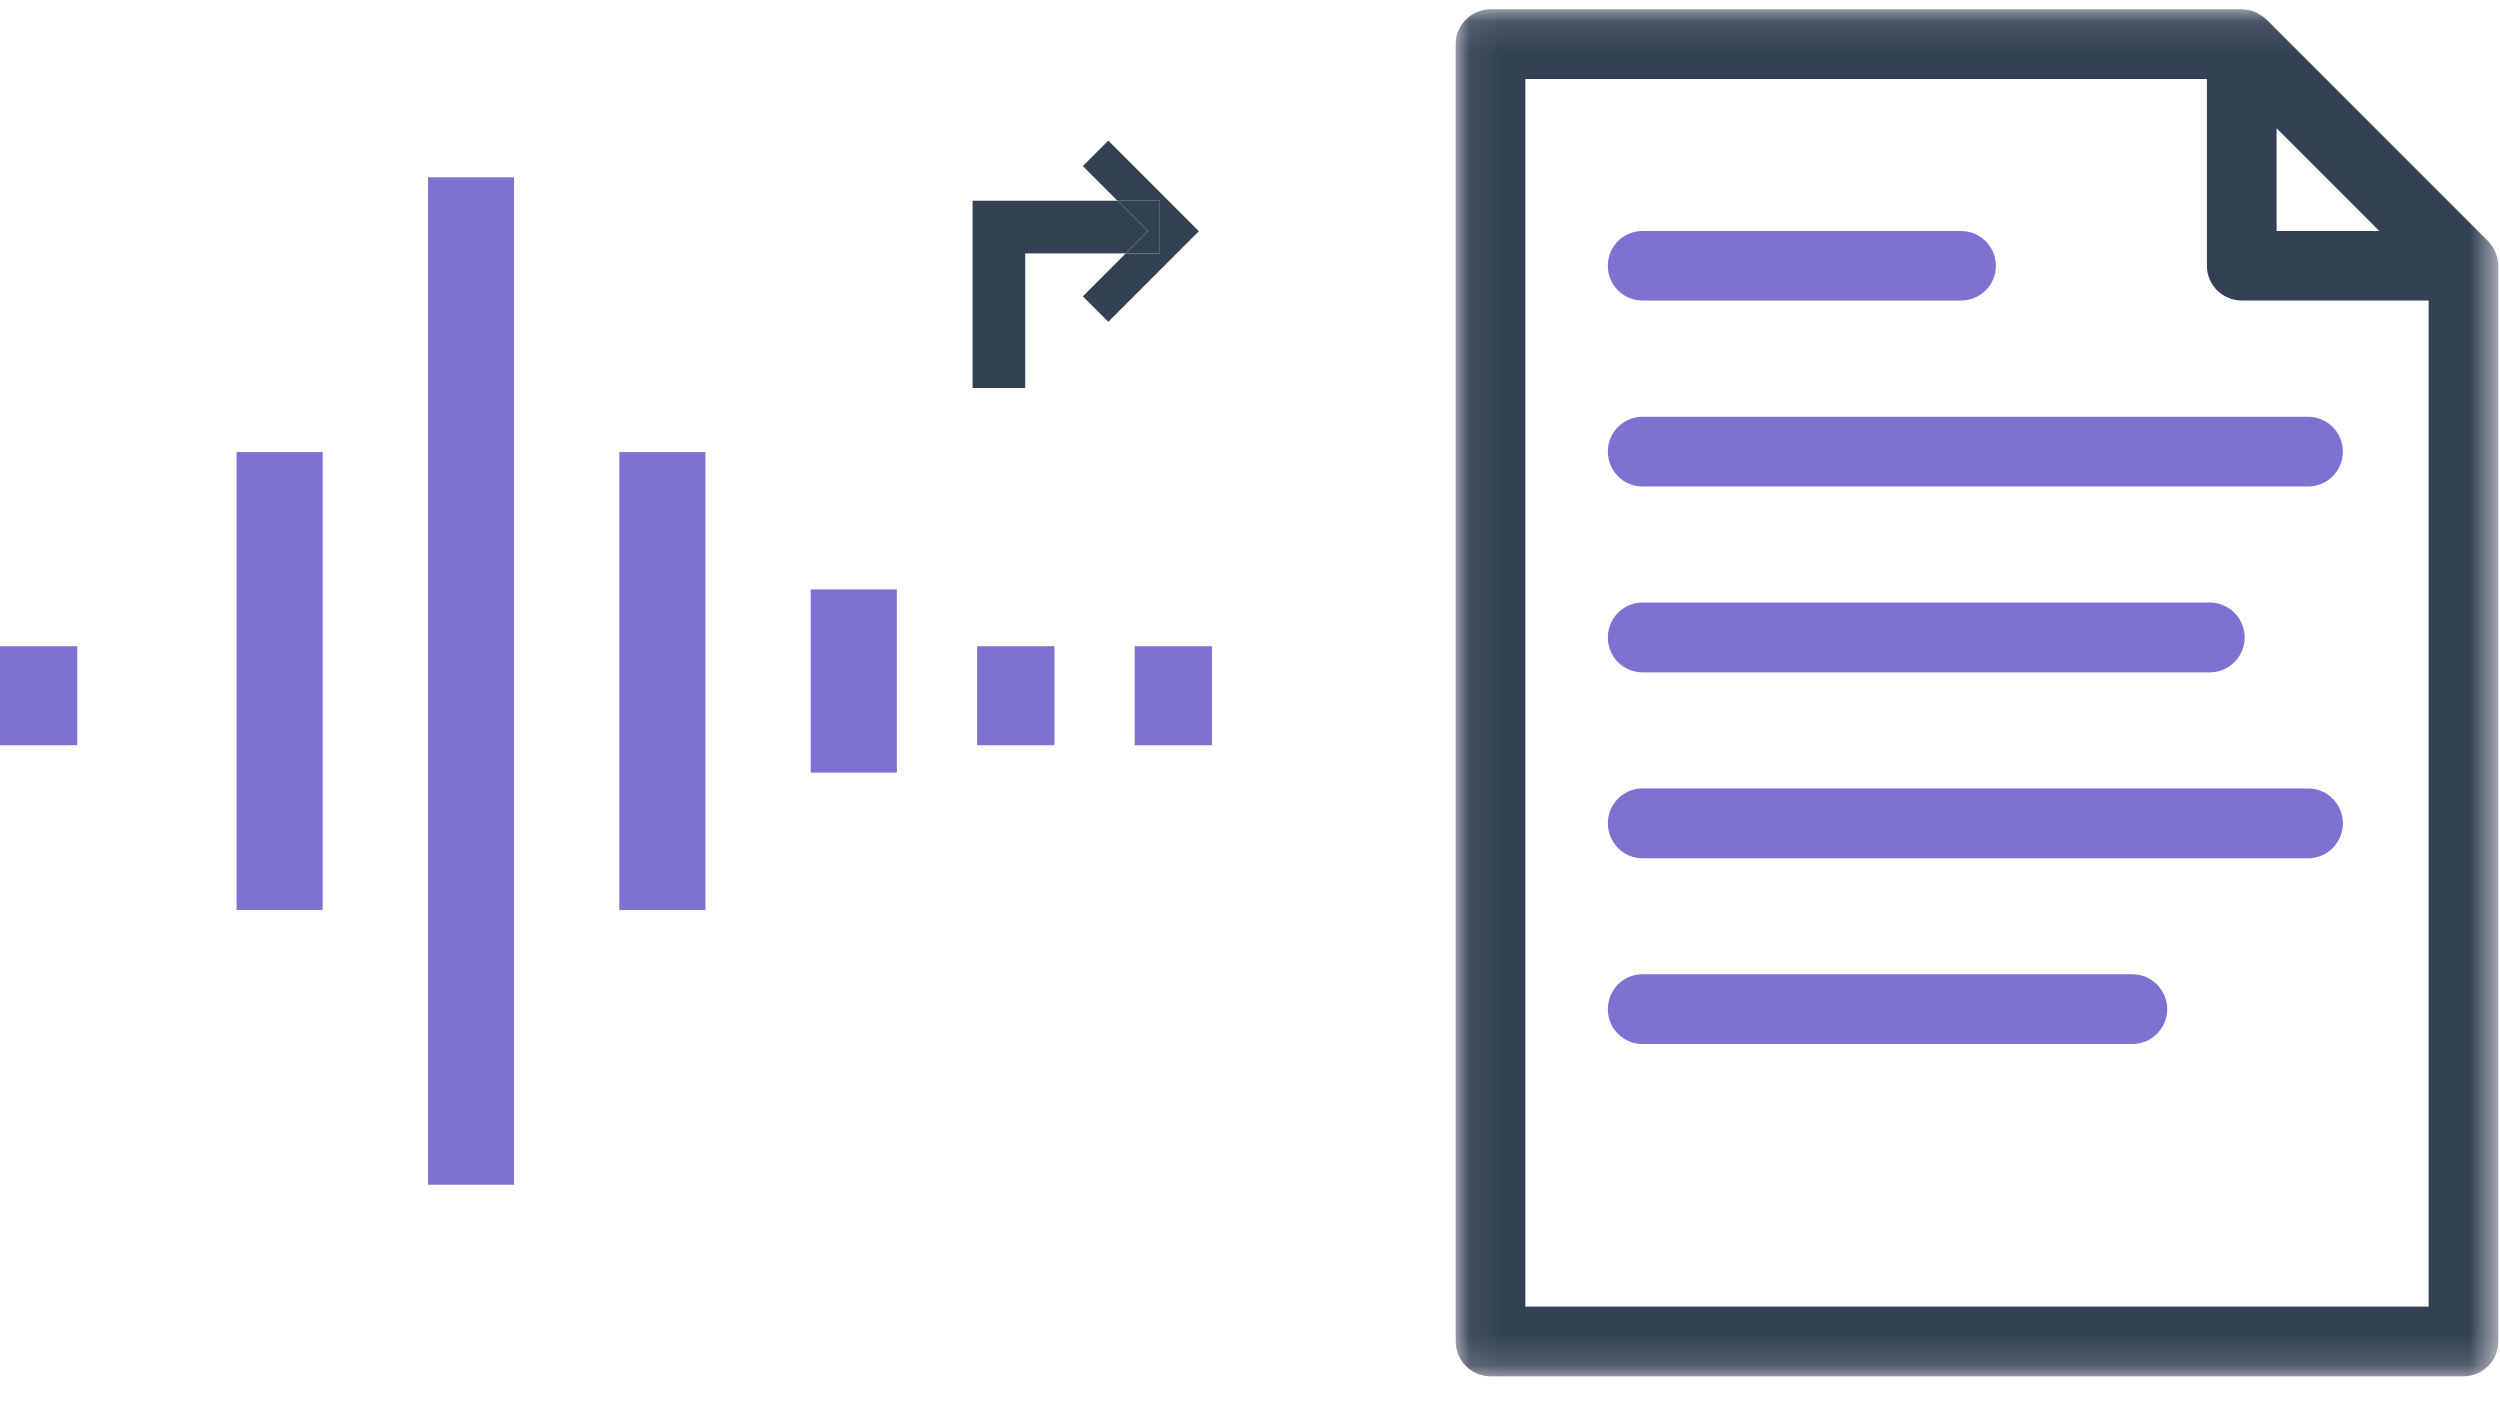 <?xml version="1.0" encoding="UTF-8"?>
<svg width="80px" height="45px" viewBox="0 0 80 45" version="1.1" xmlns="http://www.w3.org/2000/svg" xmlns:xlink="http://www.w3.org/1999/xlink">
    <!-- Generator: Sketch 53.2 (72643) - https://sketchapp.com -->
    <title>ico_layer4_minutes</title>
    <desc>Created with Sketch.</desc>
    <defs>
        <polygon id="path-1" points="0.062 0.106 33.427 0.106 33.427 43.852 0.062 43.852"></polygon>
    </defs>
    <g id="Page-1" stroke="none" stroke-width="1" fill="none" fill-rule="evenodd">
        <g id="Landing_8th" transform="translate(-683, -542)">
            <g id="ico_layer4_minutes" transform="translate(683, 542)">
                <polygon id="Fill-1" fill="#344154" points="32.807 8.108 36.025 8.108 36.735 7.399 35.76 6.424 31.123 6.424 31.123 12.415 32.807 12.415"></polygon>
                <polygon id="Fill-2" fill="#344154" points="37.114 8.108 36.025 8.108 34.651 9.483 35.466 10.298 38.364 7.399 35.466 4.5 34.651 5.315 35.76 6.424 37.114 6.424"></polygon>
                <polygon id="Fill-3" fill="#344154" points="36.025 8.108 37.114 8.108 37.114 6.424 35.76 6.424 36.735 7.399"></polygon>
                <polygon id="Fill-4" fill="#7D71D1" points="13.695 37.912 16.449 37.912 16.449 5.674 13.695 5.674"></polygon>
                <polygon id="Fill-5" fill="#7D71D1" points="7.57 29.119 10.326 29.119 10.326 14.467 7.57 14.467"></polygon>
                <polygon id="Fill-6" fill="#7D71D1" points="19.818 29.119 22.574 29.119 22.574 14.467 19.818 14.467"></polygon>
                <polygon id="Fill-7" fill="#7D71D1" points="25.943 24.724 28.699 24.724 28.699 18.862 25.943 18.862"></polygon>
                <polygon id="Fill-8" fill="#7D71D1" points="31.268 23.847 33.742 23.847 33.742 20.679 31.268 20.679"></polygon>
                <polygon id="Fill-9" fill="#7D71D1" points="36.312 23.847 38.785 23.847 38.785 20.679 36.312 20.679"></polygon>
                <polygon id="Fill-10" fill="#7D71D1" points="0 23.847 2.473 23.847 2.473 20.679 0 20.679"></polygon>
                <g id="Group-24" transform="translate(46.519, 0.191)">
                    <g id="Group-13">
                        <mask id="mask-2" fill="white">
                            <use xlink:href="#path-1"></use>
                        </mask>
                        <g id="Clip-12"></g>
                        <path d="M2.293,41.621 L2.293,2.336 L24.102,2.336 L24.102,8.314 C24.102,8.932 24.606,9.426 25.219,9.426 L31.197,9.426 L31.197,41.621 L2.293,41.621 Z M29.618,7.201 L26.332,7.201 L26.332,3.915 L29.618,7.201 Z M33.403,8.095 L33.403,8.095 C33.385,7.999 33.351,7.91 33.308,7.824 C33.299,7.805 33.284,7.781 33.275,7.762 C33.227,7.677 33.166,7.595 33.099,7.525 L26.009,0.434 C25.937,0.362 25.857,0.31 25.771,0.263 C25.747,0.248 25.728,0.234 25.709,0.225 C25.619,0.182 25.533,0.148 25.438,0.129 L25.433,0.129 C25.362,0.115 25.29,0.106 25.219,0.106 L1.18,0.106 C0.566,0.106 0.062,0.605 0.062,1.223 L0.062,42.734 C0.062,43.353 0.566,43.852 1.18,43.852 L32.31,43.852 C32.928,43.852 33.427,43.353 33.427,42.734 L33.427,8.314 C33.427,8.242 33.418,8.171 33.403,8.095 L33.403,8.095 Z" id="Fill-11" fill="#344154" mask="url(#mask-2)"></path>
                    </g>
                    <path d="M16.231,9.426 L6.04,9.426 C5.426,9.426 4.932,8.932 4.932,8.314 C4.932,7.695 5.426,7.201 6.04,7.201 L16.231,7.201 C16.849,7.201 17.349,7.695 17.349,8.314 C17.349,8.932 16.849,9.426 16.231,9.426" id="Fill-14" fill="#7D71D1"></path>
                    <path d="M27.34,15.376 L6.04,15.376 C5.427,15.376 4.932,14.876 4.932,14.258 C4.932,13.645 5.427,13.146 6.04,13.146 L27.34,13.146 C27.954,13.146 28.453,13.645 28.453,14.258 C28.453,14.876 27.954,15.376 27.34,15.376" id="Fill-16" fill="#7D71D1"></path>
                    <path d="M24.192,21.325 L6.04,21.325 C5.426,21.325 4.932,20.825 4.932,20.208 C4.932,19.594 5.426,19.09 6.04,19.09 L24.192,19.09 C24.81,19.09 25.31,19.594 25.31,20.208 C25.31,20.825 24.81,21.325 24.192,21.325" id="Fill-18" fill="#7D71D1"></path>
                    <path d="M27.34,27.274 L6.04,27.274 C5.427,27.274 4.932,26.77 4.932,26.157 C4.932,25.538 5.427,25.039 6.04,25.039 L27.34,25.039 C27.954,25.039 28.453,25.538 28.453,26.157 C28.453,26.77 27.954,27.274 27.34,27.274" id="Fill-20" fill="#7D71D1"></path>
                    <path d="M21.715,33.218 L6.04,33.218 C5.426,33.218 4.932,32.719 4.932,32.101 C4.932,31.488 5.426,30.984 6.04,30.984 L21.715,30.984 C22.328,30.984 22.832,31.488 22.832,32.101 C22.832,32.719 22.328,33.218 21.715,33.218" id="Fill-22" fill="#7D71D1"></path>
                </g>
            </g>
        </g>
    </g>
</svg>